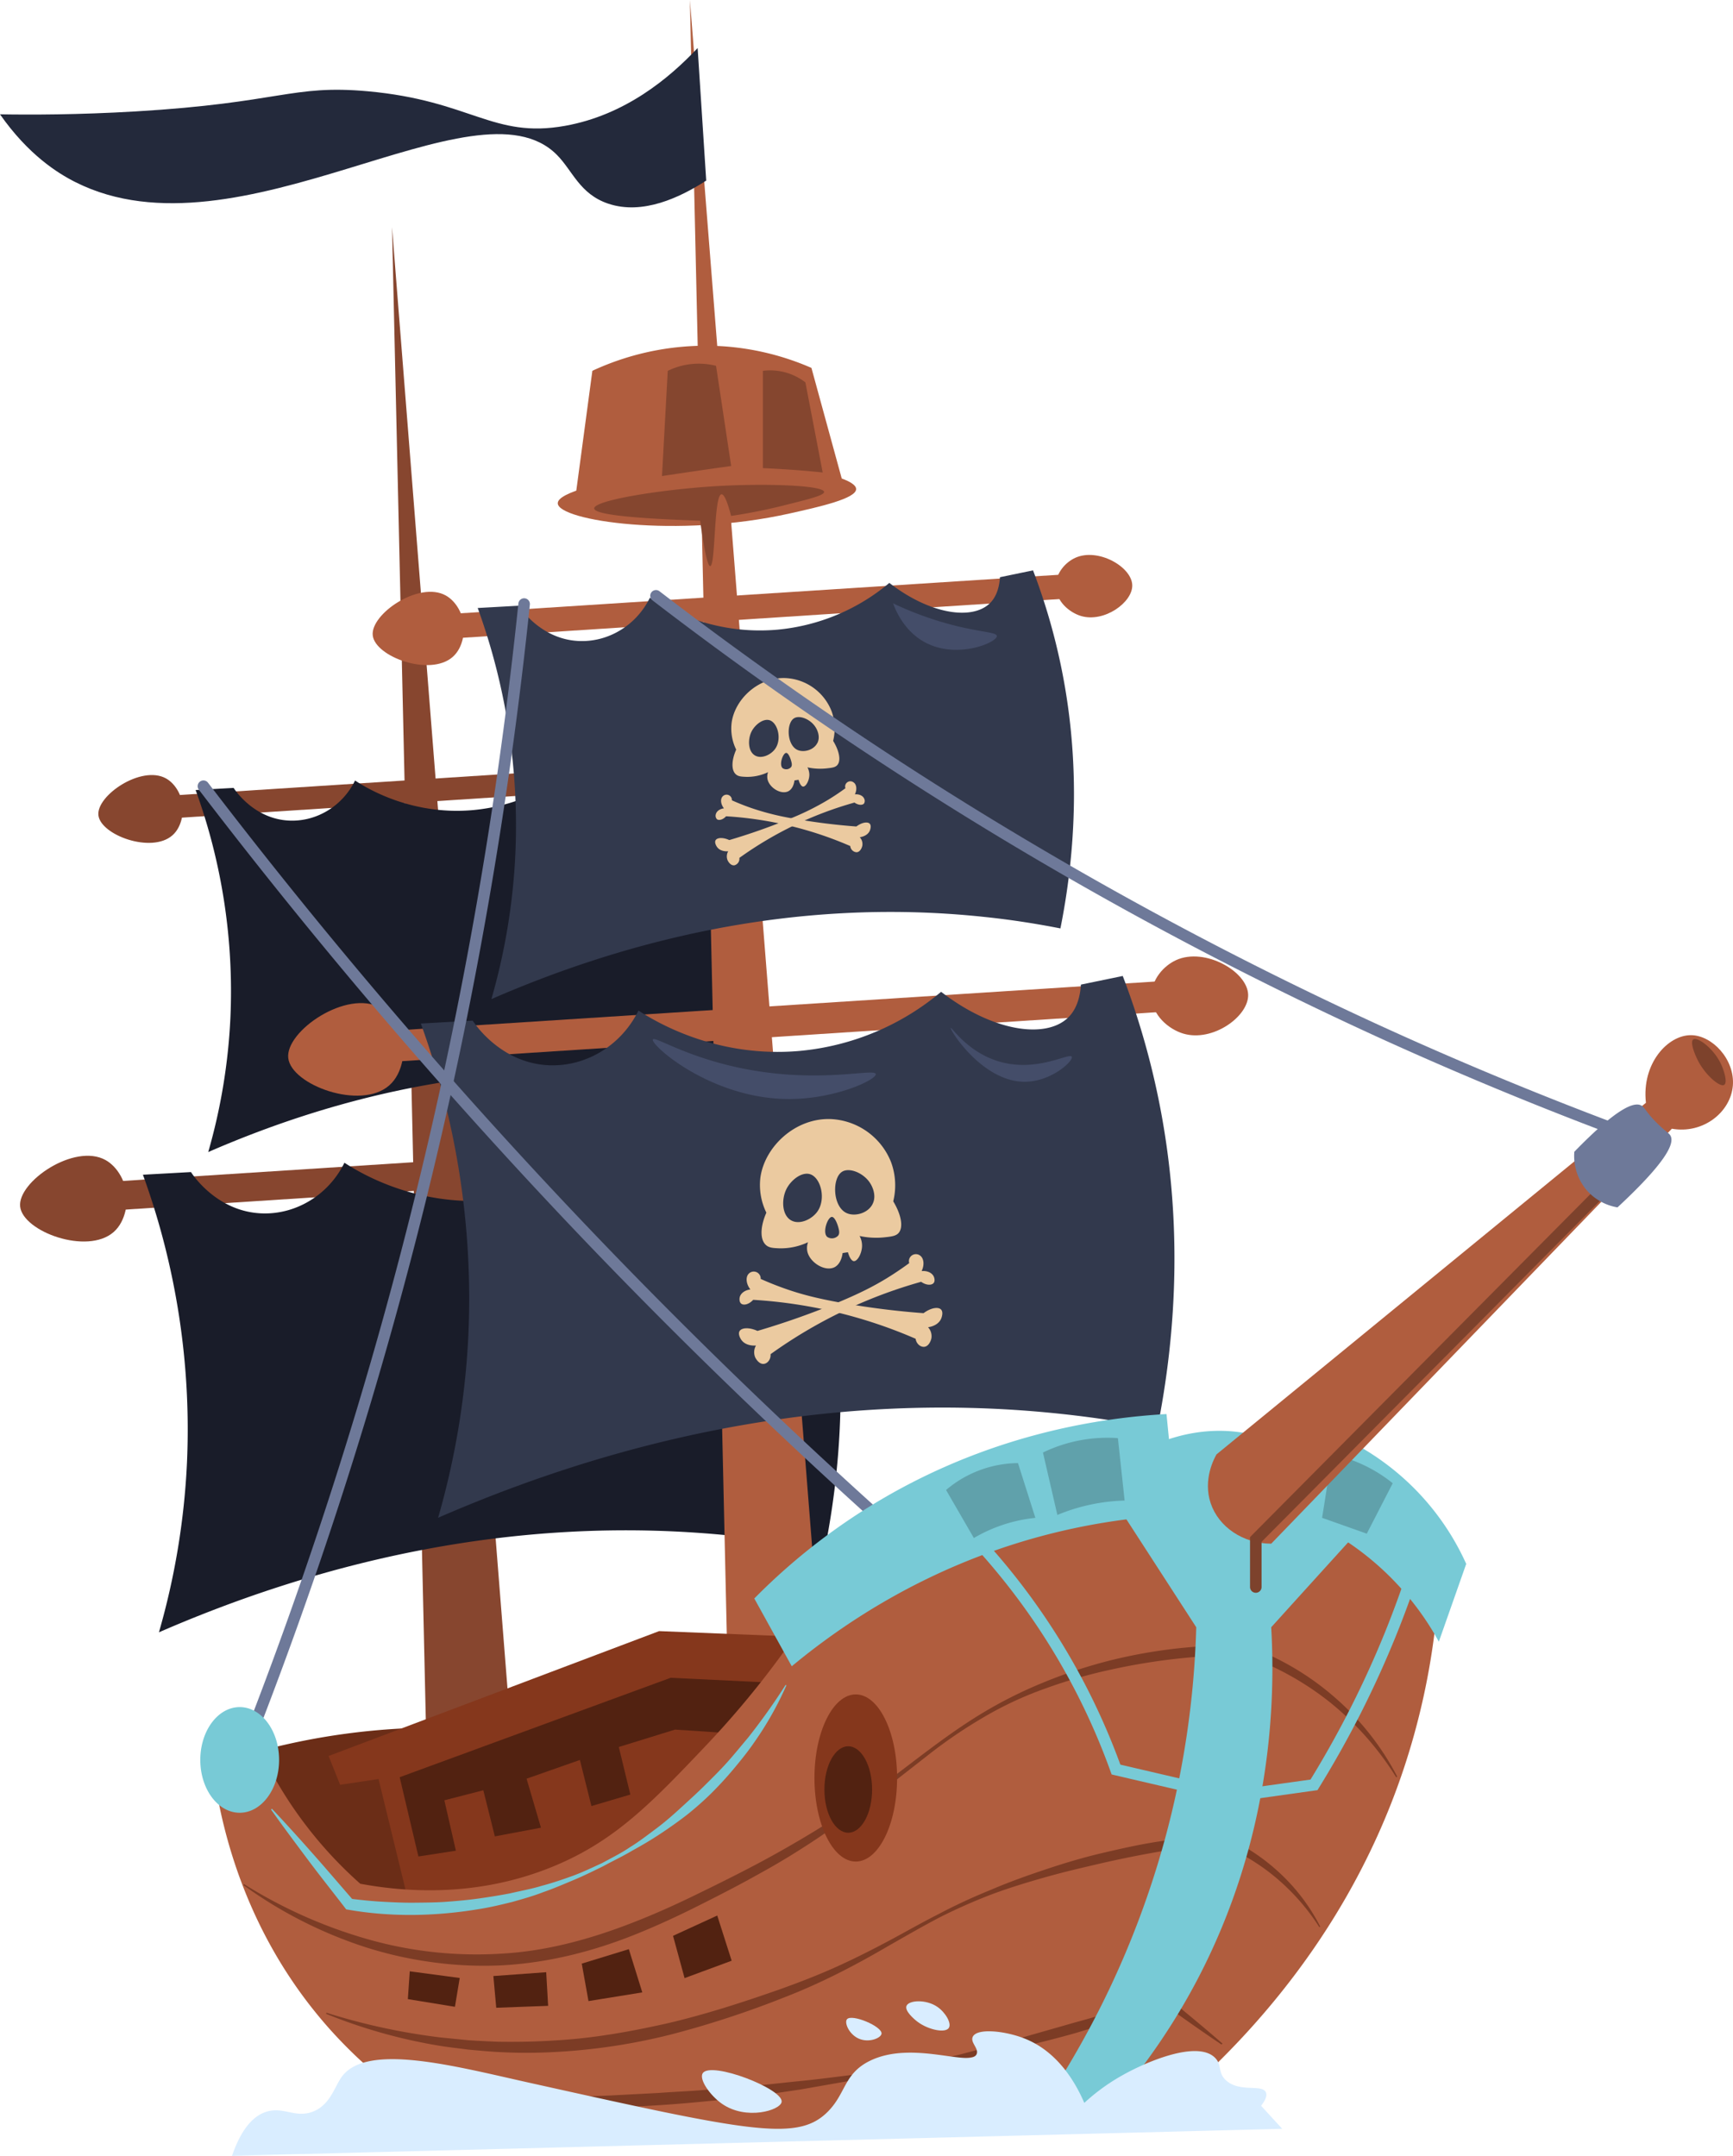 <svg xmlns="http://www.w3.org/2000/svg" viewBox="0 0 996.8 1240.24"><g data-name="Layer 2" fill="#000000" class="color000 svgShape"><g data-name="Layer 1" fill="#000000" class="color000 svgShape"><path fill="#6b2d17" d="M268.85,994.3a395.07,395.07,0,0,0-138.72,18.8c5.84,14.9,18.84,41.75,46.43,63.55,14.09,11.14,40.4,31.93,61.9,24.87C263.13,1093.43,278.54,1049.6,268.85,994.3Z" class="color6b2d17 svgShape"/><path fill="#87462f" d="M297.11,1037.36Q261.31,584,225.48,130.68,235.71,584,246,1037.36Z" class="color87462f svgShape"/><path fill="#87462f" d="M487.45,652.58,58.68,680.21l3.06,16.38L487.45,669Z" class="color87462f svgShape"/><path fill="#87462f" d="M65.33,708.87c7.72-6.74,7.68-18.46,7.67-19.19-.16-9.31-5.31-18.37-12.28-22.26C42.8,657.44,9.9,680,11.6,694.28S50.08,722.16,65.33,708.87Z" class="color87462f svgShape"/><path fill="#191c29" d="M456,650.54a420.16,420.16,0,0,1,15.35,49.12C490,775.59,484,843.35,474.41,891.53c-16.24-3.18-33.13-5.79-50.66-7.67C290.56,869.52,175,902.74,91.42,939.12a423.67,423.67,0,0,0,16.12-97.47A429.63,429.63,0,0,0,82.21,675.86l27.63-1.53c1.15,1.79,15.37,23.19,41.45,23.79,19.56.45,37.91-11,46.82-29.16,9.63,6.26,41.78,25.44,86,21.49A136.58,136.58,0,0,0,359.28,659c27.53,21.31,55.66,25.19,67.54,13.81,2.36-2.26,6.26-7.2,6.91-17.65Z" class="color191c29 svgShape"/><path fill="#87462f" d="M433.11,436.11,93.86,458l2.43,12.95,336.82-21.86Z" class="color87462f svgShape"/><path fill="#87462f" d="M99.12,480.64c6.12-5.33,6.08-14.6,6.08-15.18-.13-7.37-4.2-14.54-9.72-17.61C81.3,440,55.27,457.77,56.61,469.1S87.06,491.16,99.12,480.64Z" class="color87462f svgShape"/><path fill="#191c29" d="M408.22,434.49a333.41,333.41,0,0,1,12.14,38.86c14.78,60.08,10.05,113.69,2.43,151.82-12.84-2.52-26.21-4.58-40.08-6.08C277.33,607.75,185.86,634,119.77,662.82a335.73,335.73,0,0,0,12.75-77.12,339.91,339.91,0,0,0-20-131.17l21.86-1.22c.91,1.42,12.16,18.35,32.79,18.83,15.48.36,30-8.68,37.05-23.08,7.62,5,33.06,20.14,68,17a108,108,0,0,0,59.51-24.9c21.78,16.86,44,19.93,53.44,10.93,1.87-1.79,4.95-5.7,5.46-14Z" class="color191c29 svgShape"/><path fill="#b05d3e" d="M474.19,979.33,396.82,0q11.06,489.66,22.1,979.33Z" class="colorb05d3e svgShape"/><path fill="#b05d3e" d="M679.78,563.72,216.65,593.57q1.65,8.83,3.31,17.68l459.82-29.84Z" class="colorb05d3e svgShape"/><path fill="#b05d3e" d="M717.92 572.29c.33 12.49-20.42 27.42-37.31 22.38-8.3-2.48-18.05-10.48-18.24-21.55-.16-9.72 7.14-17.55 14.1-20.73C693 544.88 717.56 558.91 717.92 572.29zM223.83 624.52c8.35-7.28 8.3-19.94 8.29-20.73-.17-10.06-5.73-19.84-13.26-24C199.5 569 164 593.3 165.8 608.76S207.37 638.88 223.83 624.52z" class="colorb05d3e svgShape"/><path fill="#32394d" d="M645.79,561.51a450.27,450.27,0,0,1,16.58,53.06c20.19,82,13.72,155.21,3.32,207.25-17.53-3.44-35.78-6.25-54.71-8.29C467.12,798,342.24,833.92,252,873.22a458.41,458.41,0,0,0,17.41-105.29,464.22,464.22,0,0,0-27.36-179.06l29.84-1.66c1.24,1.94,16.6,25,44.77,25.7,21.13.49,40.95-11.85,50.57-31.5,10.41,6.76,45.13,27.48,92.85,23.21a147.45,147.45,0,0,0,81.24-34c29.73,23,60.11,27.21,72.95,14.92,2.55-2.44,6.76-7.78,7.46-19.06Z" class="color32394d svgShape"/><path fill="#b05d3e" d="M621.09,329.9,254.65,353.51q1.32,7,2.62,14l363.82-23.62Z" class="colorb05d3e svgShape"/><path fill="#b05d3e" d="M651.26 336.68c.26 9.88-16.15 21.7-29.52 17.71-6.56-2-14.28-8.3-14.43-17.05-.13-7.7 5.64-13.89 11.15-16.4C631.51 315 651 326.09 651.26 336.68zM260.34 378c6.6-5.76 6.57-15.77 6.55-16.4-.13-8-4.53-15.7-10.49-19-15.31-8.53-43.43 10.72-42 23S247.31 389.36 260.34 378z" class="colorb05d3e svgShape"/><path fill="#32394d" d="M594.19,328.15a358.14,358.14,0,0,1,13.12,42c16,64.9,10.86,122.8,2.63,164-13.88-2.72-28.31-5-43.29-6.56-113.83-12.25-212.63,16.13-284,47.23a362.84,362.84,0,0,0,13.77-83.31A367.38,367.38,0,0,0,274.77,349.8l23.61-1.31c1,1.53,13.13,19.81,35.42,20.33,16.71.39,32.4-9.38,40-24.93,8.23,5.36,35.71,21.75,73.46,18.37a116.78,116.78,0,0,0,64.28-26.89c23.52,18.21,47.56,21.52,57.72,11.8,2-1.93,5.35-6.15,5.9-15.08Z" class="color32394d svgShape"/><path fill="#b05d3e" d="M492.43,281.31c.18,5.52-21.06,10.27-38.14,14.09-65,14.54-133.08,4.18-133.47-5.8C320.57,283,350,277,365.59,273.85,427.75,261.22,492.11,271.76,492.43,281.31Z" class="colorb05d3e svgShape"/><path fill="#b05d3e" d="M485.8,281.31q-9.54-34.81-19.07-69.64a152.86,152.86,0,0,0-50.57-12.43,155,155,0,0,0-75.44,14.09q-5,37.3-10,74.61Z" class="colorb05d3e svgShape"/><path fill="#23293b" d="M406.21,103.9c-15.11,9.74-36.56,19.94-56.37,13.27-16.49-5.56-20.46-19-29.59-28.14-46.63-46.77-182.86,63.13-276.88,15.75C33.09,99.61,16.26,89,0,65.77c17.47.29,44.67.3,77.93-1.66,83.6-4.94,89.86-15.54,133.47-11.61C271,57.88,283.38,79.84,325,72.4c34.41-6.16,59.82-27.26,76.27-44.77Q403.73,65.78,406.21,103.9Z" class="color23293b svgShape"/><path fill="#85371c" d="M488.56,942.85l-109.43-4.42L189,1010.28q3.31,8.29,6.64,16.58l22.1-3.32,21,86.22c22.41,2.78,75.33,6.16,131.54-22.11C457.35,1043.87,484,958.52,488.56,942.85Z" class="color85371c svgShape"/><path fill="#522211" d="M454.55,968.61l-68.81-3.32-155.85,57.2q5.38,22.8,10.78,45.6l21.55-3.32-6.63-29L278,1030l6.63,26.53,26.53-5q-4.14-14.1-8.29-28.19l30.68-10.78,6.63,26.53,22.38-6.63-6.63-27.36,32.33-10,38.13,2.49Z" class="color522211 svgShape"/><path fill="#b05d3e" d="M825.69,934.56a408.26,408.26,0,0,1-18.24,82.9c-36.22,108.85-110.18,176.31-152.54,208.91H265.25A269.43,269.43,0,0,1,189,1166.68c-56-63.3-65.72-135.63-68-164.14l23.22-8.29a237.53,237.53,0,0,0,63,89.53c25.11,4.67,67,8.21,111.09-10,35.66-14.68,56.9-37,87.87-69.63a527.9,527.9,0,0,0,71.3-94.51c8.36-6.55,127.31-96.7,252-48.08C777.83,880.44,808.82,913,825.69,934.56Z" class="colorb05d3e svgShape"/><path fill="#522211" d="M803.09 1022.54a172.87 172.87 0 00-38-43.06A168.73 168.73 0 00715.15 952l.88.15a357.63 357.63 0 00-77.32 8.5 284.89 284.89 0 00-37.48 10.82 202.54 202.54 0 00-35.34 16.46A278.38 278.38 0 00533.53 1010l-31 24.21q-15.54 12.09-31.92 23.16c-10.93 7.33-22.16 14.25-33.71 20.56-11.5 6.5-23.13 12.43-34.9 18.36s-23.72 11.48-36 16.43c-24.5 9.92-50.67 16.58-77.29 18a216.94 216.94 0 01-39.74-1.75 224.85 224.85 0 01-38.78-8.7A251.7 251.7 0 01140 1084.55l.37-.55a276.44 276.44 0 0071.2 31.71 228.16 228.16 0 0076.79 8.29c25.82-1.39 51-8.29 75.15-17.68 12.1-4.68 24-10 35.74-15.71s23.52-11.52 35-17.58 22.86-12.56 34-19.34 21.94-14.16 32.52-21.86c21.24-15.25 41.31-32.32 63.89-46A252.56 252.56 0 01600 968.06a284.24 284.24 0 0137.53-12.5 296 296 0 0139-7.1 302.75 302.75 0 0139.59-1.76h.46l.42.15a157.21 157.21 0 0150.63 29.62 154.86 154.86 0 0136.07 45.74zM758.87 1108.76A124.76 124.76 0 00733 1079.53a120.21 120.21 0 00-33.41-19.4l1.21.17a655.48 655.48 0 00-65.73 11.33c-10.82 2.54-21.71 5-32.38 8s-21.4 6.2-31.86 10.1a321.09 321.09 0 00-30.56 13.5c-9.88 5.19-19.54 10.79-29.27 16.33-19.29 11.32-39.38 21.71-60.37 29.79a555.13 555.13 0 01-64.06 21 345.63 345.63 0 01-66.82 10.21 296.32 296.32 0 01-33.85 0c-5.62-.37-11.25-.86-16.86-1.38-5.58-.77-11.19-1.33-16.75-2.27a305 305 0 01-64.74-18.3l.22-.62A362.88 362.88 0 00253 1172.17l16.56 1.66c5.54.34 11.07.64 16.61.84 11.08.17 22.16 0 33.2-.75 22.14-1.22 44-5.18 65.61-10.09 21.58-5.12 42.79-12 63.81-19.39 10.47-3.76 20.85-7.75 31-12.28s20.13-9.54 30-14.76 19.57-10.85 29.57-15.9a329.89 329.89 0 0130.51-14.19c10.29-4.44 21-8.24 31.54-11.77s21.44-6.81 32.39-9.38 21.92-5.06 33-6.72 22.26-3.17 33.44-4.24l.64-.06.57.22a114.76 114.76 0 0133.82 21.49 110.82 110.82 0 0124.11 31.58zM702.59 1176.28c-11.59-7.78-23-15.83-34.24-24l2 .32c-16.88 6.41-34.13 11.75-51.4 17q-26.07 7.37-52.69 12.43l-53.06 10.42-26.56 5.1L460 1202.23c-8.93 1.27-17.84 2.74-26.81 3.78s-17.93 2.11-26.92 2.93c-18 1.81-36 3-54 3.49-9 .27-18.06.42-27.08.29-9 0-18.05-.28-27.07-.44-9-.46-18-.83-27-1.48s-18-1.57-26.94-2.4l0-.66c18 0 36-.1 54-.43s35.92-1 53.85-1.76l26.88-1.41c8.95-.67 17.92-1 26.86-1.77 9-.62 17.9-1.42 26.83-2.3 9-.69 17.87-1.82 26.81-2.69s17.87-2 26.78-3.13 17.84-2.34 26.67-4.06c8.87-1.5 17.72-3.13 26.46-5.23l13.14-3 13.06-3.48c8.73-2.27 17.32-4.7 26-7.24l25.9-7.41c17.34-4.69 34.46-10.11 51.68-15.26l1.14-.34.82.66c10.83 8.77 21.56 17.67 32.08 26.83z" opacity=".55" class="color522211 svgShape"/><path fill="#85371c" d="M516,1022.93c0,26.55-10.64,48.08-23.77,48.08s-23.76-21.53-23.76-48.08,10.64-48.08,23.76-48.08S516,996.37,516,1022.93Z" class="color85371c svgShape"/><path fill="#522211" d="M501.62,1029.56c0,13.74-6.14,24.87-13.72,24.87s-13.71-11.13-13.71-24.87,6.14-24.87,13.71-24.87S501.62,1015.83,501.62,1029.56Z" class="color522211 svgShape"/><path fill="#78cad6" d="M626.73,1224.71a374.16,374.16,0,0,0,61.34-84.55c44-83.2,45.48-162.9,43.11-203.94q24-26.54,48.08-53.06C777,876,767,846.71,737.81,831.77c-32.12-16.47-74.35-8.85-104.45,19.89l54.71,84.56a519,519,0,0,1-18.24,122.69,522.75,522.75,0,0,1-77.92,164.15Z" class="color78cad6 svgShape"/><path fill="#ebcaa0" d="M512.55 668.68a39.2 39.2 0 00-34.28-24.82c-20.61-1-38.42 15.73-40.9 33.61a36.15 36.15 0 003.43 20.22c-3.63 8.27-3.73 15.64-.12 18.72 1.76 1.5 4 1.63 7.09 1.77a36.31 36.31 0 0017-3.5 10 10 0 00-.4 5.31c1.4 6.49 10.35 11.92 15.8 9 3.58-2 4.33-6.8 4.48-8.07l3.06-.46c1.42 4.85 3.06 5.09 3.39 5.11 2.15.16 4.68-4.54 4.74-8.79a11.76 11.76 0 00-1.42-5.68 45.08 45.08 0 0014.36.77c4-.44 6.43-.73 8-2.4 3-3.29 1.62-10.64-3-18.31A38.51 38.51 0 00512.55 668.68zm-42.46 28.45c-3.21 4.44-10.08 7.64-14.9 5.07-5.56-3-5.74-12.19-2.89-18 2.6-5.3 8.88-10.16 13.66-8.64C472.13 677.51 475.3 689.89 470.09 697.13zm12.05 13.71a4.86 4.86 0 01-6.32.8c-2.92-2.51.2-11.36 2.61-11.5 1.69-.1 3.2 4 3.68 5.72S483.11 709.47 482.14 710.84zm19.7-18c-2.78 5.33-10.28 7.21-14.9 5.07-8.08-3.72-8.49-20.18-2.51-23.81 4.26-2.59 12.55.85 16.18 6.79C501.36 682.07 504.52 687.67 501.84 692.81zM523 726.69c-3.19 2.35-7.61 5.44-13 8.76-7.79 4.74-16.1 9-30.08 14.75a460.23 460.23 0 01-44.24 15.52c-4.91-2.24-9.15-1.83-10.29.12s.93 4.9 1 5c2.69 3.86 8.14 3.31 8.45 3.27a7.7 7.7 0 00-.52 6.68c.69 1.54 2.68 4.37 5.32 3.85 2.08-.41 3.79-2.74 3.58-5.53a276.25 276.25 0 0186.6-41.65c3 2.13 6.06 2.08 7.19.7.86-1 .53-2.73.1-3.69-1-2.18-3.74-3.48-7-3.18 1.84-3.84 1.15-7.61-1-9a4 4 0 00-6.16 4.34z" class="colorebcaa0 svgShape"/><path fill="#ebcaa0" d="M437.58 735.82c3.62 1.62 8.59 3.71 14.61 5.8 8.61 3 17.64 5.41 32.52 8.06a462.16 462.16 0 0046.51 5.83c4.34-3.23 8.56-3.72 10.09-2.06s.13 5 .06 5.14c-1.81 4.34-7.26 5-7.57 5a7.64 7.64 0 011.92 6.42c-.35 1.64-1.7 4.83-4.39 4.88-2.12 0-4.28-1.87-4.67-4.65a276 276 0 00-93.44-22.41c-2.47 2.72-5.48 3.32-6.88 2.21-1.06-.84-1.09-2.56-.88-3.59.5-2.34 2.92-4.19 6.14-4.58-2.6-3.37-2.72-7.19-1-9a4 4 0 016.94 2.94zM478.29 409.12a30 30 0 00-26.2-19c-15.76-.75-29.38 12-31.27 25.7a27.64 27.64 0 002.62 15.46c-2.78 6.32-2.85 12-.09 14.3 1.34 1.15 3.06 1.25 5.42 1.36a27.67 27.67 0 0013-2.68 7.69 7.69 0 00-.3 4.07c1.07 4.95 7.91 9.11 12.08 6.84 2.74-1.49 3.3-5.2 3.42-6.17l2.34-.36c1.09 3.72 2.34 3.89 2.59 3.91 1.64.12 3.58-3.47 3.63-6.72a9.12 9.12 0 00-1.09-4.34 34.4 34.4 0 0011 .59c3.1-.34 4.92-.56 6.1-1.83 2.33-2.52 1.24-8.14-2.32-14A29.39 29.39 0 00478.29 409.12zm-32.46 21.76c-2.45 3.4-7.71 5.84-11.39 3.87-4.25-2.27-4.39-9.32-2.21-13.77 2-4.05 6.79-7.76 10.45-6.6C447.39 415.88 449.82 425.34 445.83 430.88zM455 441.36a3.7 3.7 0 01-4.82.61c-2.24-1.92.14-8.69 2-8.79 1.29-.07 2.45 3.08 2.81 4.37S455.79 440.31 455 441.36zm15.06-13.78c-2.12 4.07-7.86 5.5-11.39 3.87-6.17-2.84-6.49-15.43-1.92-18.21 3.26-2 9.6.66 12.38 5.2C469.74 419.36 472.16 423.64 470.1 427.58zM486.3 453.48c-2.44 1.79-5.82 4.15-10 6.69a153.17 153.17 0 01-23 11.28 352.71 352.71 0 01-33.82 11.87c-3.75-1.72-7-1.4-7.87.09s.71 3.74.79 3.85c2.06 2.95 6.22 2.53 6.46 2.5a5.88 5.88 0 00-.39 5.11c.52 1.17 2 3.34 4.07 2.94a3.87 3.87 0 002.73-4.23 211.12 211.12 0 0166.21-31.84c2.28 1.63 4.63 1.59 5.5.54a2.91 2.91 0 00.07-2.83c-.74-1.66-2.86-2.66-5.33-2.43 1.41-2.93.88-5.81-.73-6.86a3 3 0 00-4.71 3.32z" class="colorebcaa0 svgShape"/><path fill="#ebcaa0" d="M421,460.46c2.77,1.24,6.56,2.83,11.17,4.43A152.11,152.11,0,0,0,457,471.05a351.2,351.2,0,0,0,35.56,4.46c3.31-2.47,6.55-2.85,7.71-1.58s.1,3.81.05,3.94c-1.39,3.31-5.55,3.78-5.79,3.81a5.84,5.84,0,0,1,1.47,4.91c-.27,1.25-1.3,3.69-3.36,3.73a3.88,3.88,0,0,1-3.57-3.56,211.3,211.3,0,0,0-71.44-17.13c-1.88,2.08-4.19,2.54-5.26,1.69a2.92,2.92,0,0,1-.67-2.74c.38-1.79,2.24-3.21,4.7-3.51-2-2.57-2.09-5.49-.74-6.86a3.05,3.05,0,0,1,5.31,2.25Z" class="colorebcaa0 svgShape"/><path fill="#6e7999" d="M950.3 661a3.26 3.26 0 01-1.14-.2c-52.09-18.94-104-40.17-154.43-63.1a2159.31 2159.31 0 01-419.57-252.4 3.31 3.31 0 014-5.26A2152.94 2152.94 0 00797.47 591.71c50.23 22.86 102 44 154 62.9A3.32 3.32 0 01950.3 661zM141.19 1009.23A3.21 3.21 0 01140 1009a3.31 3.31 0 01-1.88-4.3A2514.2 2514.2 0 00257.32 607.3a2513.19 2513.19 0 0040.84-260 3.32 3.32 0 116.6.69 2518.86 2518.86 0 01-40.95 260.65 2521.76 2521.76 0 01-119.53 398.44A3.33 3.33 0 01141.19 1009.23z" class="color6e7999 svgShape"/><path fill="#6e7999" d="M538,905.33a3.31,3.31,0,0,1-2.18-.82c-68.13-59.56-134.4-122.84-197-188.11A3101.68,3101.68,0,0,1,114.23,454.15a3.32,3.32,0,0,1,5.28-4A3091.73,3091.73,0,0,0,343.65,711.81c62.42,65.13,128.55,128.28,196.54,187.7a3.32,3.32,0,0,1-2.19,5.82Z" class="color6e7999 svgShape"/><path fill="#522211" d="M412.55 1102.07q4.14 13 8.29 26l-27.08 10q-3.31-12.16-6.64-24.32zM361.7 1121.42l7.74 24.87-30.95 5-3.87-21.55zM314.17 1134.68l1.11 19.35-29.85 1.1-1.65-18.24zM264.43 1138l-2.76 16.58-27.08-4.42q.56-8 1.1-16z" class="color522211 svgShape"/><path fill="#d9edff" d="M737.52,1224.77q-6.09-6.63-12.16-13.27c3.25-4.13,3.36-6.4,2.76-7.73-2.16-4.81-14.74.18-22.66-6.64-5.26-4.52-2.33-9-6.63-13.26-10.13-10.09-39,2.1-53.06,10a115.46,115.46,0,0,0-22.1,16c-4.52-10.57-14.63-29.22-34.27-37-11-4.39-27.23-6.22-29.84-1.11-1.67,3.27,3.55,6.76,2.21,10-3.29,7.8-36.68-8.16-61.35,3.87-15.58,7.6-13.64,19.52-25.42,30.39-17.44,16.1-46.3,9.87-170.22-17.68-43.46-9.66-94-23.39-108.33-3.32-4.09,5.73-6.57,16.09-16.58,19.9s-16.75-3-26.52,0c-6,1.82-13.77,7.51-19.9,25.42Z" class="colord9edff svgShape"/><path fill="#d9edff" d="M449.58 1209.29c-.72 4.9-20.39 10.75-34.27 1.11-6.93-4.81-13.49-14.23-11.05-17.69C409.14 1185.8 450.67 1201.81 449.58 1209.29zM545.74 1166.74c-2 3.08-11.52 1.15-17.68-3.32-2.71-2-7.8-6.6-6.64-9.39 1.36-3.26 11.16-3.9 17.69.55C543.82 1157.79 547.49 1164.1 545.74 1166.74zM507.05 1170.05c-.28 2.53-7.34 5.48-13.26 2.77-5.5-2.53-8.22-9.11-6.63-11.06C489.88 1158.44 507.53 1165.86 507.05 1170.05z" class="colord9edff svgShape"/><path fill="#78cad6" d="M676.72 871.61A369.93 369.93 0 00598 884.05c-66.29 18-114 50.88-142.59 74.61q-10.78-19.49-21.55-39a356.91 356.91 0 0176.26-58.85c63.91-36.71 125-45.23 160.83-47.26Q673.82 842.6 676.72 871.61zM757.14 821q-3.74 26.12-7.46 52.23a163.72 163.72 0 0177.92 71.29l15.75-44.76A147.2 147.2 0 00757.14 821zM160.53 1012.54c0 16.79-10.14 30.4-22.66 30.4s-22.66-13.61-22.66-30.4 10.15-30.39 22.66-30.39S160.53 995.75 160.53 1012.54zM452.35 969.59a189.79 189.79 0 01-18.51 32.82c-3.56 5.21-7.53 10.13-11.59 15s-8.31 9.52-12.79 14a178.17 178.17 0 01-14.17 12.59c-5 3.89-10.14 7.52-15.39 11s-10.67 6.69-16.18 9.7c-5.39 3.24-11.11 5.89-16.56 8.89-5.62 2.75-11.28 5.57-17.08 8s-11.57 4.93-17.53 7c-5.88 2.28-12 4-18 5.69-6.13 1.51-12.28 3-18.52 4-24.91 4.2-50.6 4.81-75.59.47l-1.32-.22-.7-.92c-7.19-9.35-14.54-18.56-21.59-28s-14.14-18.88-20.94-28.54l.52-.42c8.12 8.57 16 17.35 23.82 26.18s15.45 17.81 23.18 26.7l-2-1.15c6.11.76 12.23 1.39 18.38 1.74s12.3.63 18.46.57 12.32-.08 18.47-.53 12.29-1 18.4-1.85 12.21-1.84 18.28-3c6-1.42 12.13-2.47 18.06-4.3 6-1.57 11.87-3.57 17.72-5.68s11.41-4.83 17.08-7.41c5.5-3 11.08-5.73 16.22-9.24 5.29-3.26 10.21-7.09 15.16-10.79s9.61-7.81 14.18-12 9.13-8.3 13.51-12.65 8.78-8.68 12.9-13.28 8-9.42 12-14.16a361.32 361.32 0 0021.61-30.38z" class="color78cad6 svgShape"/><path fill="#78cad6" d="M708.07,1036.91l-68.67-16-.61-1.69A383.88,383.88,0,0,0,556.6,885.49l4.82-4.55a390.51,390.51,0,0,1,83,134.31l64,14.93,45.37-6.34a574.9,574.9,0,0,0,43.14-85.49c5.23-13,10-26.26,14.29-39.56l6.32,2c-4.31,13.45-9.17,26.92-14.46,40a581.53,581.53,0,0,1-44.46,87.81l-.82,1.33Z" class="color78cad6 svgShape"/><path fill="#60a1ab" d="M643 827.4l3.87 35.92a108.29 108.29 0 00-38.69 8.29q-4.14-18-8.29-35.92A85.27 85.27 0 01643 827.4zM585.53 841.77q5 15.75 10 31.5a87.12 87.12 0 00-35.37 11.61l-16-27.64a64.76 64.76 0 0141.45-15.47zM801.07 853.37q-7.46 14.52-14.92 29l-25.7-9.12q2.91-18.24 5.81-36.48a83.34 83.34 0 0134.81 16.58z" class="color60a1ab svgShape"/><path fill="#b05d3e" d="M731.18,888.14,961.64,649.39c17.94,3.18,33.84-9.5,35.08-24.82,1.21-15-11.83-28.88-24-29-13.41-.14-28.56,16.3-26,38.91l-247,202.28c-1.2,2.08-8,14.39-3.32,28.19C701,878.55,715,888.05,731.18,888.14Z" class="colorb05d3e svgShape"/><path fill="#7d422c" d="M991.74 624.15c2-1.27 0-8.15-2.07-12.43-4.3-8.8-13.4-15.37-15.75-13.68-2 1.46.94 9 3.32 13.27C981.53 619 989.36 625.68 991.74 624.15zM722.32 916.38a3.32 3.32 0 01-3.32-3.31V884.34L927.22 674.46a3.31 3.31 0 114.7 4.67L725.64 887.07v26A3.32 3.32 0 01722.32 916.38z" class="color7d422c svgShape"/><path fill="#6e7999" d="M960.79,653.31c-.94-1.61-2.69-2.16-7.73-7.19-6.08-6-6.82-8.74-8.85-10-4.06-2.41-13.75.87-38.68,26.53a30.58,30.58,0,0,0,7,22,30.24,30.24,0,0,0,17.83,10C959.24,667.8,963.26,657.51,960.79,653.31Z" class="color6e7999 svgShape"/><path fill="#444d69" d="M616.48 608c1 2.28-11.37 14.08-26.53 14.37-24.81.47-43.86-30.17-43.1-31 .54-.56 10.35 15.09 29.84 19.9C597.74 616.49 615.38 605.41 616.48 608zM503.74 617.94c.59 3.11-22.81 14.33-49.74 14.37-45.09.05-80-31.27-78.48-34.27 1.16-2.31 23.56 13.26 64.11 18.79C477.23 622 503.13 614.72 503.74 617.94zM513.69 347.13c1.49 4.11 6.77 17 19.89 23.21 18.15 8.62 40-.84 39.79-4.42-.12-2.62-12-1.9-34.26-8.84A193.47 193.47 0 01513.69 347.13z" class="color444d69 svgShape"/><path fill="#85462f" d="M473.2 271.83q-9.46-1-19.48-1.66-7.61-.53-14.92-.83v-56A33.22 33.22 0 01463.25 220Q468.23 245.93 473.2 271.83zM411.86 210.48l8.7 57.62q-10.11 1.41-20.31 2.9-9.79 1.42-19.48 2.9 1.65-30.25 3.31-60.52a40.36 40.36 0 0127.78-2.9zM415 284.4c1.71-.15 3.7 5.44 5.53 12.44 7.35-1.1 17.67-2.9 29.85-5.94C465.3 287.17 474.18 285 474 283c-.29-3.74-32.94-5-61.76-3.32-31.8 1.9-70.7 8.16-70.46 12.85.12 2.44 10.82 5.37 60.93 7.05 2.72 19.63 4.55 26.18 5.8 26.11C411.65 325.54 410.5 284.79 415 284.4z" class="color85462f svgShape"/></g></g></svg>